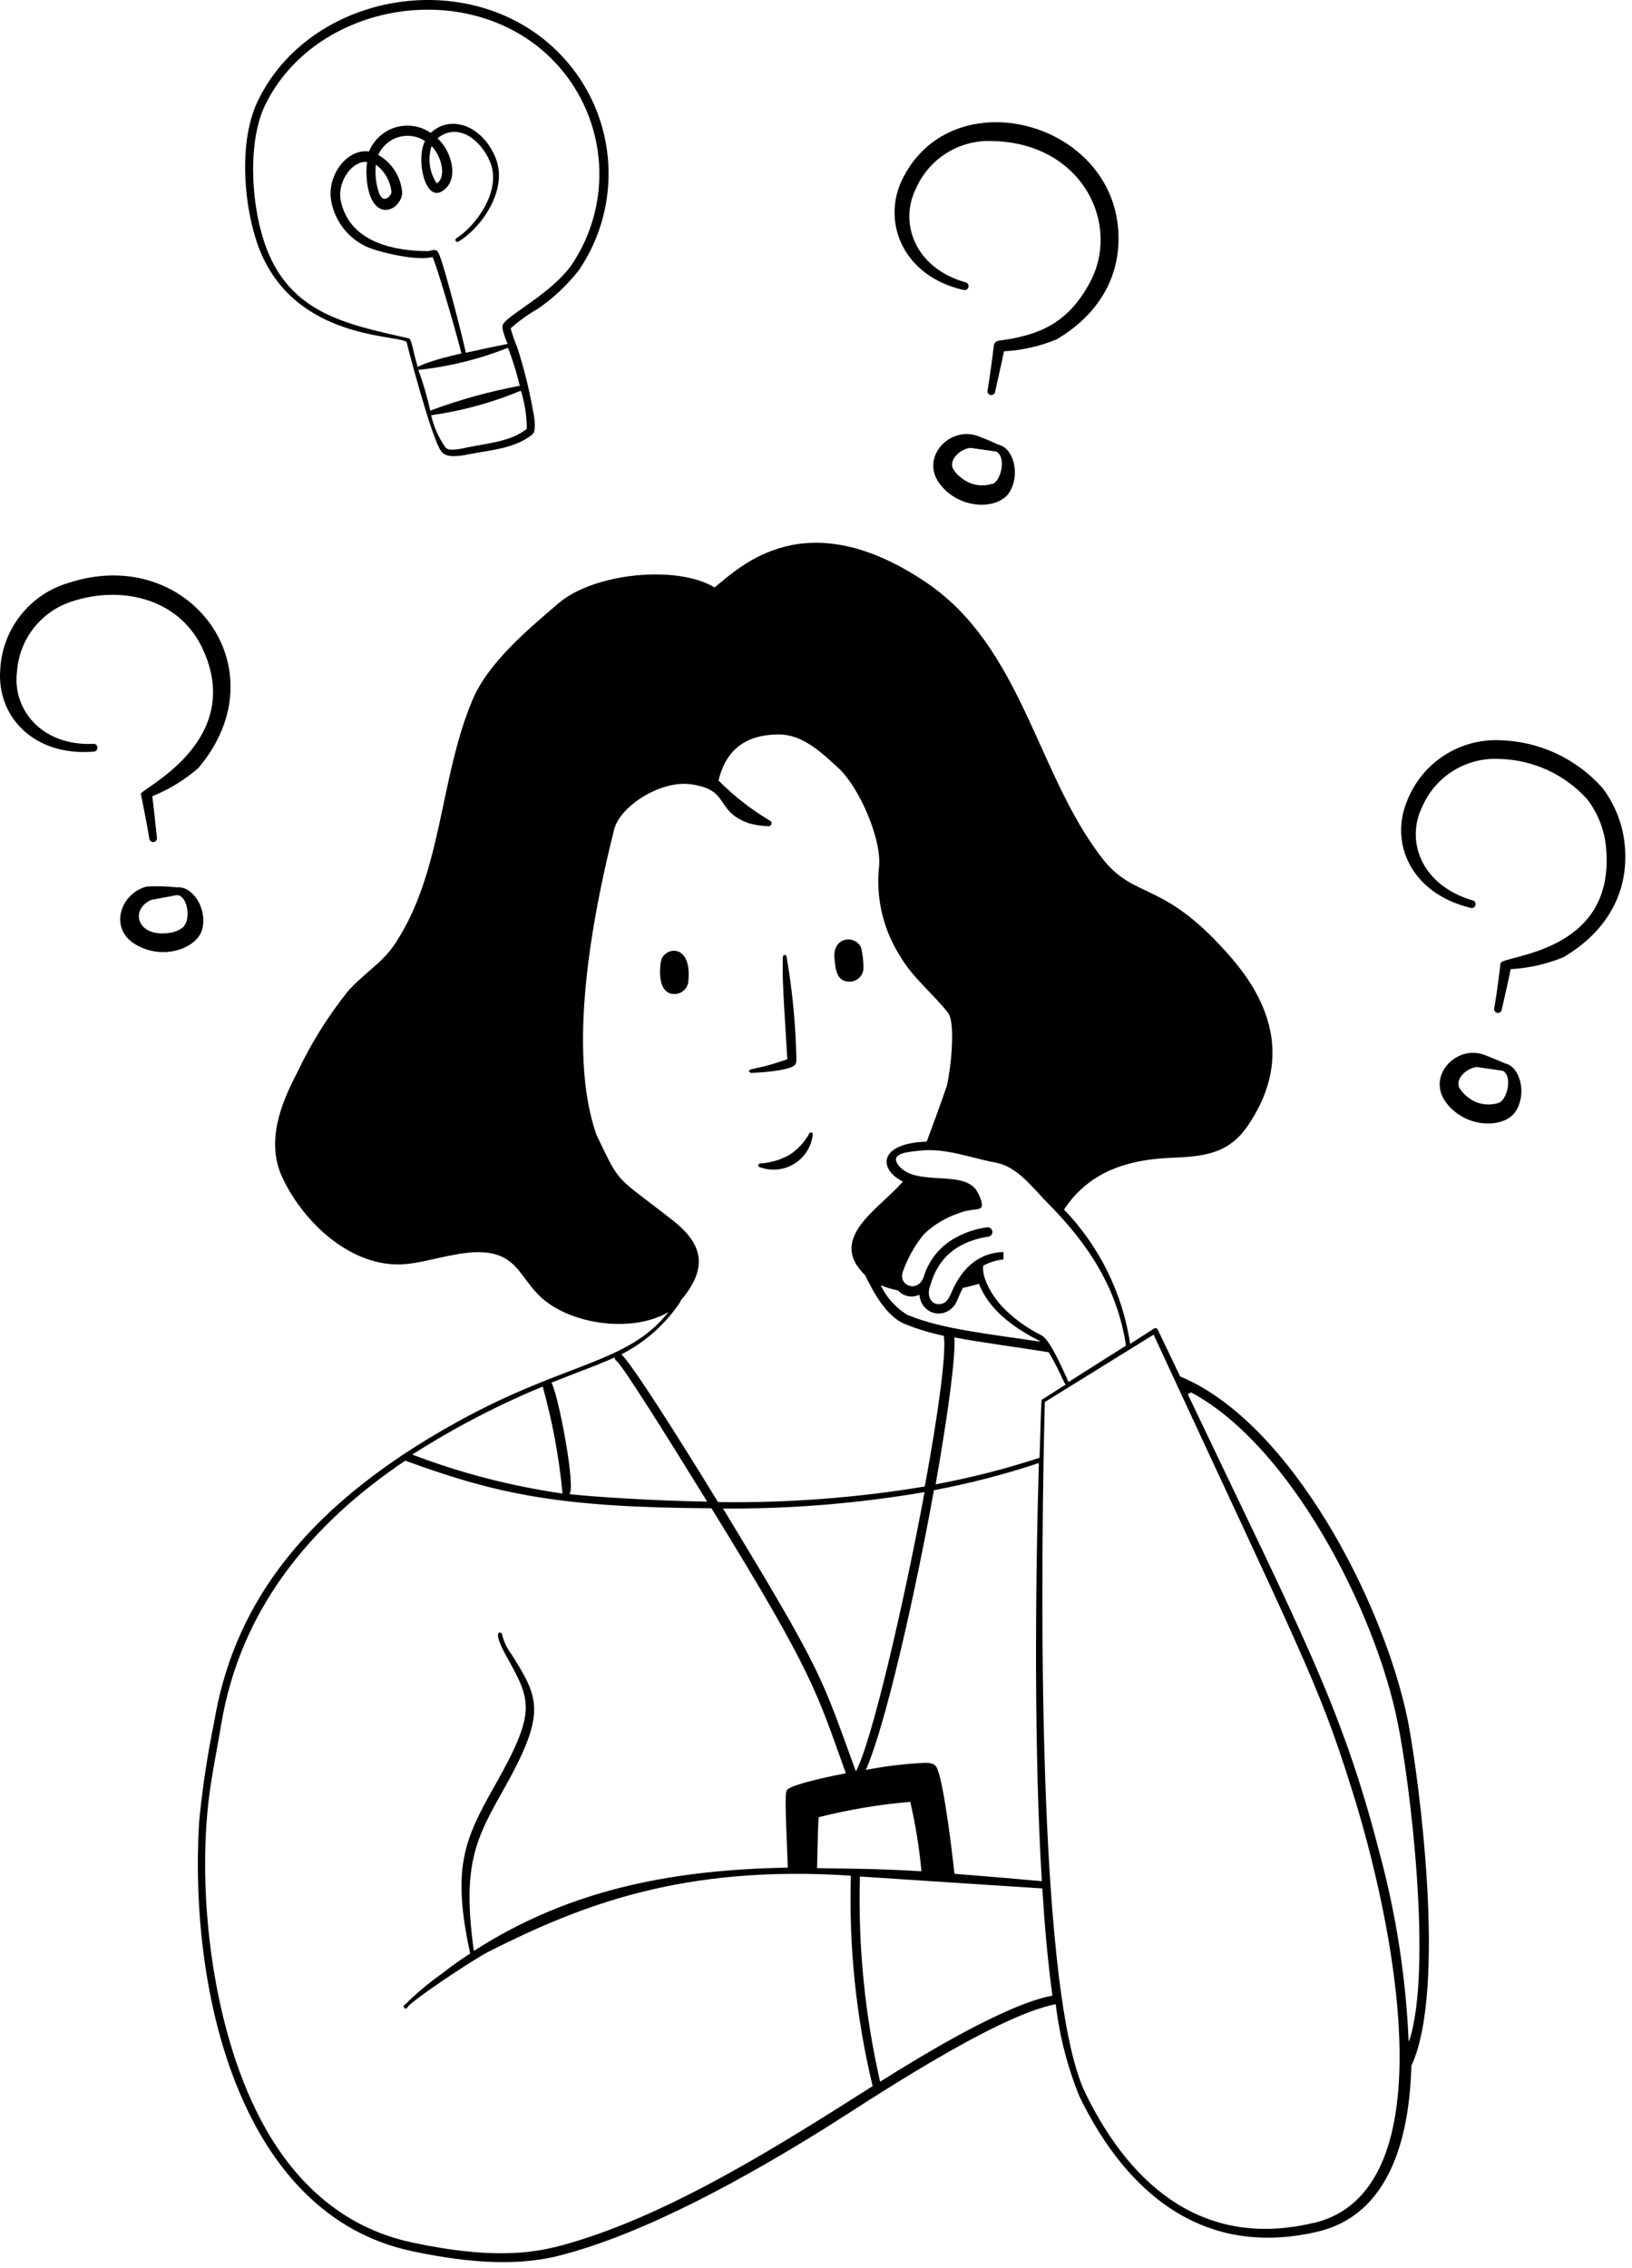 <svg width="239" height="332" viewBox="0 0 239 332" fill="none" xmlns="http://www.w3.org/2000/svg">
<path fill-rule="evenodd" clip-rule="evenodd" d="M96.921 140.291C96.677 140.762 95.962 145.521 98.769 145.521C99.26 145.522 99.734 145.347 100.105 145.026C100.477 144.706 100.72 144.263 100.792 143.778C101.384 138.443 97.897 138.46 96.921 140.291ZM122.201 140.221C122.358 142.069 122.567 143.708 124.415 143.708C124.905 143.709 125.38 143.533 125.751 143.213C126.122 142.893 126.366 142.45 126.437 141.965C126.475 140.843 126.352 139.722 126.071 138.635C125.06 136.769 121.939 137.223 122.201 140.221ZM109.997 157.063C110.537 157.063 115.227 156.836 116.325 155.982C116.657 155.738 116.622 155.267 116.622 154.831C116.517 149.886 116.039 144.955 115.192 140.082C115.192 139.82 114.966 139.768 114.826 139.803C114.687 139.838 114.617 140.082 114.634 140.5C114.634 141.93 114.512 142.418 115.018 150.42C115.349 155.651 115.21 154.186 115.314 155.058C113.679 155.657 112.001 156.129 110.293 156.47C109.16 156.714 109.962 157.063 109.997 157.063ZM115.506 169.127C114.213 169.821 112.786 170.231 111.322 170.33C111.248 170.33 111.177 170.36 111.125 170.412C111.072 170.464 111.043 170.535 111.043 170.609C111.043 170.683 111.072 170.754 111.125 170.806C111.177 170.859 111.248 170.888 111.322 170.888C112.141 171.183 113.016 171.289 113.882 171.198C114.747 171.108 115.582 170.823 116.322 170.366C117.063 169.909 117.691 169.29 118.159 168.556C118.628 167.823 118.924 166.993 119.028 166.129C119.037 166.093 119.039 166.056 119.034 166.02C119.029 165.984 119.017 165.949 118.998 165.917C118.979 165.885 118.955 165.858 118.925 165.836C118.896 165.814 118.863 165.798 118.827 165.789C118.792 165.779 118.755 165.777 118.719 165.782C118.682 165.788 118.647 165.8 118.616 165.818C118.584 165.837 118.557 165.862 118.535 165.891C118.513 165.92 118.496 165.954 118.487 165.989C117.781 167.275 116.754 168.356 115.506 169.127ZM37.366 34.674C41.846 49.65 57.694 48.918 59.542 50.034C59.542 50.208 63.168 64.173 64.633 66.091C65.452 67.154 67.422 66.736 68.73 66.492C71.798 65.882 75.355 65.69 77.953 63.615C78.615 63.075 78.232 60.878 78.057 60.128C77.502 56.993 76.734 53.9 75.756 50.871C75.371 49.957 75.045 49.019 74.78 48.064C75.983 46.998 77.291 46.057 78.685 45.257C80.985 43.69 83.031 41.779 84.752 39.591C88.081 34.714 89.586 28.82 89.002 22.945C88.419 17.069 85.784 11.586 81.562 7.459C68.643 -5.215 45.281 -1.083 37.697 14.904C35.099 20.448 35.605 28.851 37.366 34.674ZM77.151 62.778C74.832 64.644 71.415 64.888 68.434 65.498C67.632 65.672 65.731 66.143 65.226 65.498C64.239 64.074 63.529 62.477 63.134 60.791C67.65 60.154 72.067 58.947 76.279 57.199C76.849 59.005 77.143 60.885 77.151 62.778ZM76.087 56.484C71.632 57.315 67.258 58.528 63.011 60.111C62.561 58.087 61.979 56.096 61.268 54.148C65.772 53.677 70.19 52.585 74.396 50.906C75.1 52.748 75.682 54.635 76.139 56.554L76.087 56.484ZM38.795 15.444C46.1 0.346 68.434 -3.472 80.638 8.471C84.604 12.361 87.085 17.516 87.652 23.043C88.219 28.57 86.835 34.122 83.741 38.736C80.725 42.99 74.623 45.919 73.681 47.454C73.35 47.994 73.96 49.371 74.344 50.348C72.356 50.731 70.177 51.202 68.224 51.638C67.701 49.249 65.26 39.608 64.354 37.342C64.005 36.435 63.691 36.505 62.767 36.766C57.677 36.766 52.08 35.476 50.285 30.682C50.068 30.12 49.916 29.535 49.831 28.938C49.587 26.428 51.575 23.499 53.771 23.708C53.458 25.626 53.771 29.287 55.41 30.385C57.049 31.484 58.897 29.74 58.897 28.171C58.804 27.04 58.436 25.948 57.826 24.991C57.215 24.034 56.38 23.241 55.393 22.68C55.667 22.057 56.073 21.502 56.583 21.052C57.093 20.602 57.695 20.269 58.347 20.075C58.998 19.881 59.685 19.831 60.358 19.928C61.031 20.026 61.675 20.268 62.244 20.64C60.867 23.325 62.244 29.479 64.685 28.032C67.126 26.585 66.324 23.028 64.807 21.058C64.075 20.099 63.918 20.361 64.284 20.082C67.126 18.007 70.351 20.413 71.711 23.569C73.664 27.91 69.48 33.262 66.83 34.883C66.765 34.923 66.718 34.986 66.7 35.06C66.682 35.133 66.694 35.211 66.734 35.276C66.773 35.34 66.836 35.387 66.91 35.405C66.984 35.423 67.061 35.411 67.126 35.372C70.369 33.471 74.466 27.875 72.6 23.168C70.735 18.46 66.045 16.647 63.081 19.454C62.335 18.942 61.483 18.604 60.589 18.465C59.695 18.326 58.781 18.389 57.914 18.65C57.047 18.911 56.25 19.363 55.582 19.973C54.913 20.583 54.39 21.335 54.05 22.174C50.807 21.756 48.07 25.539 48.437 28.973C48.633 30.491 49.207 31.936 50.106 33.175C51.004 34.415 52.198 35.41 53.58 36.069C55.218 36.853 61.041 38.283 63.343 37.621C64.145 39.364 67.056 49.598 67.579 51.742C59.839 53.486 61.408 54.305 61.024 53.172C60.571 51.76 60.292 49.685 59.908 49.546C50.285 47.366 41.602 45.762 38.359 34.343C36.773 28.816 36.355 20.622 38.795 15.444ZM54.974 24.057C55.635 24.526 56.187 25.131 56.593 25.832C56.999 26.533 57.25 27.313 57.328 28.119C57.328 28.59 56.264 29.862 55.584 28.468C55.064 27.059 54.879 25.549 55.044 24.057H54.974ZM63.203 21.389C64.598 22.749 65.47 25.922 63.953 26.846C63.427 26.051 63.087 25.148 62.957 24.203C62.827 23.259 62.911 22.297 63.203 21.389ZM10.9 87.936C17.996 85.722 26.591 87.639 29.904 95.485C35.64 108.77 20.472 115.534 20.629 116.232C20.977 117.975 21.605 121.026 21.867 122.787C21.887 122.935 21.966 123.069 22.085 123.159C22.205 123.248 22.355 123.287 22.503 123.266C22.651 123.246 22.785 123.167 22.875 123.048C22.964 122.928 23.003 122.778 22.983 122.63C22.773 120.887 22.547 118.376 22.302 116.563C24.767 115.574 27.048 114.177 29.05 112.431C41.358 97.908 27.62 79.585 10.064 85.321C7.284 86.131 4.825 87.787 3.029 90.058C1.232 92.33 0.187 95.104 0.039 97.996C-0.519 104.865 4.955 110.792 13.795 110.025C13.928 110.002 14.049 109.932 14.136 109.828C14.223 109.725 14.27 109.594 14.27 109.459C14.27 109.323 14.223 109.192 14.136 109.089C14.049 108.985 13.928 108.915 13.795 108.892C5.949 109.293 1.748 103.662 2.497 98.257C2.671 95.883 3.57 93.619 5.073 91.773C6.576 89.927 8.611 88.587 10.9 87.936ZM141.117 42.45C141.265 42.489 141.422 42.468 141.555 42.391C141.687 42.315 141.784 42.188 141.823 42.04C141.862 41.892 141.841 41.735 141.764 41.602C141.688 41.47 141.561 41.373 141.413 41.334C133.864 39.207 131.685 32.53 134.126 27.631C135.076 25.443 136.677 23.6 138.71 22.353C140.744 21.105 143.112 20.513 145.493 20.657C158.604 20.988 164.357 33.053 159.44 41.665C156.18 47.558 151.822 49.145 146.243 49.877C146.066 49.902 145.903 49.983 145.777 50.109C145.652 50.235 145.57 50.398 145.545 50.574C145.354 52.178 144.935 55.334 144.621 57.164C144.591 57.31 144.62 57.462 144.702 57.586C144.784 57.71 144.911 57.797 145.057 57.827C145.203 57.857 145.354 57.828 145.479 57.746C145.603 57.664 145.69 57.537 145.72 57.391C146.121 55.508 146.661 53.294 147.027 51.429C149.676 51.286 152.281 50.697 154.733 49.685C160.643 46.198 164.235 40.689 163.764 33.715C162.666 17.345 138.781 11.487 131.912 26.742C129.244 32.948 132.487 40.497 141.117 42.45ZM237.982 124.251C237.782 121.02 236.629 117.92 234.669 115.343C232.784 113.221 230.484 111.508 227.911 110.309C225.339 109.109 222.548 108.449 219.711 108.369C216.823 108.235 213.964 109.002 211.531 110.564C209.098 112.125 207.21 114.405 206.129 117.086C203.392 123.415 206.687 130.789 215.282 132.881C215.359 132.916 215.442 132.933 215.526 132.932C215.61 132.931 215.693 132.911 215.769 132.875C215.844 132.838 215.911 132.786 215.964 132.721C216.017 132.656 216.055 132.58 216.076 132.498C216.097 132.417 216.099 132.332 216.084 132.25C216.068 132.167 216.035 132.089 215.986 132.021C215.936 131.953 215.873 131.896 215.8 131.855C215.726 131.814 215.645 131.789 215.561 131.783C208.065 129.517 205.833 123.066 208.291 118.08C209.242 115.892 210.842 114.049 212.876 112.802C214.909 111.554 217.277 110.962 219.658 111.106C222.076 111.173 224.455 111.73 226.652 112.743C228.848 113.756 230.817 115.204 232.438 116.999C234.071 119.13 235.041 121.695 235.227 124.374C236.465 139.751 219.902 139.803 219.746 141.023C219.536 142.767 219.153 145.835 218.822 147.613C218.791 147.759 218.82 147.911 218.902 148.035C218.984 148.159 219.112 148.246 219.257 148.276C219.403 148.306 219.555 148.277 219.679 148.195C219.803 148.113 219.89 147.986 219.92 147.84C220.338 145.975 220.861 143.743 221.227 141.878C223.881 141.729 226.491 141.139 228.951 140.134C234.774 136.717 238.452 131.295 237.982 124.251ZM29.625 136.002C30.375 132.899 28.126 129.639 25.894 129.9C24.447 129.744 22.989 129.703 21.535 129.778C17.752 130.685 15.974 135.636 19.53 138.059C23.61 140.779 28.893 138.896 29.625 136.002ZM26.923 135.654C26.303 136.17 25.545 136.492 24.743 136.578C20.001 137.24 18.99 133.091 22.18 131.731L25.929 131.033C27.55 131.173 27.916 134.642 26.923 135.566V135.654ZM143.174 63.824C139.112 62.342 134.719 66.928 137.595 70.798C140.472 74.668 146.173 74.668 147.812 72.088C149.451 69.508 148.457 65.603 146.26 65.115C146.068 65.027 144.552 64.33 143.174 63.824ZM145.371 70.798C144.591 71.063 143.756 71.123 142.946 70.97C142.137 70.817 141.38 70.458 140.751 69.926C140.236 69.556 139.812 69.073 139.513 68.514C139.007 67.102 140.821 65.655 142.146 65.568L145.911 66.108C147.376 66.893 146.644 70.31 145.371 70.85V70.798ZM220.408 155.668C220.059 155.511 218.264 154.761 217.34 154.413C213.26 152.931 208.884 157.516 211.761 161.386C214.637 165.257 220.321 165.257 221.977 162.677C223.633 160.096 222.622 156.156 220.408 155.668ZM219.519 161.439C218.739 161.702 217.904 161.761 217.095 161.608C216.285 161.455 215.529 161.097 214.899 160.567C214.388 160.185 213.966 159.698 213.661 159.137C213.173 157.743 214.969 156.296 216.294 156.208L220.059 156.749C221.524 157.481 220.792 160.881 219.519 161.439Z" fill="black"/>
<path fill-rule="evenodd" clip-rule="evenodd" d="M206.164 251.835C202.677 234.68 189.113 208.25 172.83 201.503L169.552 194.651C169.529 194.601 169.495 194.557 169.453 194.522C169.411 194.486 169.362 194.46 169.309 194.445C169.256 194.43 169.201 194.427 169.146 194.435C169.092 194.444 169.04 194.464 168.994 194.494L165.507 196.743C164.4 189.343 161.018 182.47 155.831 177.077C159.458 171.481 165.263 169.772 171.261 169.511C176.23 169.302 179.891 169.005 182.767 164.751C188.468 156.348 187.126 148.154 180.431 140.343C170.232 128.453 166.222 132.01 161.254 125.437C151.804 113.094 149.66 94.84 135.747 85.338C117.964 73.291 108.375 83.002 104.644 86.001C99.188 82.688 87.019 83.839 81.788 88.32C77.342 92.12 71.45 97.037 69.166 102.528C64.302 114.122 64.825 127.843 57.712 138.356C55.968 140.971 52.987 142.732 50.877 145.207C47.982 148.838 45.519 152.793 43.537 156.993C40.957 161.875 38.987 167.297 41.341 172.353C44.496 179.117 51.557 185.568 59.089 185.08C63.447 184.783 69.218 182.168 73.315 183.894C75.756 184.905 76.697 187.259 78.545 189.229C82.73 193.884 92.493 195.296 97.897 192.071C91.952 199.637 82.886 199.376 67.074 208.093C42.805 221.448 33.949 236.615 31.351 252.149C30.357 256.982 29.624 261.865 29.154 266.777C27.655 292.109 35.343 324.222 60.274 329.54C67.109 331.004 74.936 331.946 81.701 330.255C94.515 327.064 109.805 318.434 121.033 311.426C126.263 308.166 145.615 295.107 154.611 293.399C155.153 298.052 156.326 302.609 158.098 306.945C165.298 321.747 176.822 330.499 192.966 326.698C203.427 324.24 206.408 313.099 206.687 302.43C211.935 291.167 207.768 260.03 206.164 251.835ZM145.842 170.208C148.945 170.784 151.072 173.695 153.373 176.066C159.458 182.151 163.642 188.671 164.897 196.987C159.859 200.195 156.581 202.218 156.511 202.322C156.442 202.427 154.018 196.255 152.554 195.505C150.363 194.418 148.375 192.961 146.678 191.199C145.371 189.752 143.767 187.207 143.976 185.289C144.903 184.796 145.914 184.482 146.957 184.365V183.284C141.57 183.441 139.722 188.357 139.234 189.456C138.885 190.24 138.397 191.025 137.281 190.903C136.166 190.781 135.765 189.491 136.183 188.34C136.601 187.189 137.613 182.133 144.743 181.035C144.833 181.022 144.919 180.992 144.996 180.946C145.074 180.901 145.142 180.84 145.196 180.768C145.25 180.696 145.29 180.614 145.312 180.527C145.335 180.439 145.34 180.348 145.327 180.259C145.315 180.17 145.285 180.084 145.239 180.006C145.193 179.928 145.132 179.861 145.06 179.806C144.988 179.752 144.906 179.713 144.819 179.69C144.732 179.668 144.641 179.662 144.552 179.675C143.059 179.865 141.613 180.319 140.28 181.017C139.082 181.602 138.019 182.43 137.158 183.447C136.296 184.464 135.656 185.65 135.276 186.928C134.44 189.316 131.511 188.253 132.208 186.195C132.91 184.194 133.954 182.33 135.294 180.686C136.782 179.268 138.569 178.201 140.524 177.565C142.058 176.938 143.366 177.234 143.715 176.729C144.063 176.223 143.244 174.532 142.826 174.026C140.576 171.341 134.108 173.66 131.633 170.662C130.046 168.691 133.376 168.622 134.719 168.447C138.484 168.029 142.058 169.493 145.842 170.208ZM152.24 213.41C147.256 215.035 142.172 216.333 137.02 217.298C138.763 207.378 139.949 198.87 139.775 195.784C143.837 196.569 148.492 197.127 153.582 197.964C154.96 200.247 155.709 202.165 156.041 202.706L152.658 204.85C152.484 205.077 152.519 204.135 152.24 213.41ZM133.306 263.778C134.078 267.126 134.626 270.521 134.945 273.942C127.797 273.489 122.34 273.576 119.655 273.471C119.76 268.572 119.812 267.056 119.899 266.027C124.299 264.912 128.783 264.16 133.306 263.778ZM105.882 220.837C115.773 220.908 125.65 220.103 135.399 218.431C132.295 235.168 127.571 255.287 125.339 259.315C120.213 245.332 120.736 245.28 105.882 220.837ZM126.803 259.088C129.628 252.759 133.917 233.878 136.776 218.152C141.98 217.177 147.112 215.849 152.135 214.177C151.595 233.006 151.438 256.508 152.571 275.389C149.259 275.093 144.447 274.674 139.775 274.308C139.478 271.484 138.31 261.651 137.316 259.071C137.055 258.373 136.741 258.094 135.573 258.059C132.657 258.187 129.755 258.531 126.891 259.088H126.803ZM133.027 192.576C131.262 191.544 129.851 190 128.983 188.148C129.79 188.489 130.632 188.74 131.493 188.898C131.82 189.266 132.242 189.537 132.712 189.681C133.183 189.826 133.684 189.838 134.161 189.717C134.945 189.473 134.44 189.368 134.858 190.467C135.019 190.909 135.289 191.304 135.645 191.612C136 191.921 136.428 192.135 136.888 192.232C137.349 192.33 137.827 192.309 138.277 192.171C138.727 192.033 139.134 191.782 139.461 191.443C140.141 190.833 140.193 190.101 141.012 188.532C141.814 188.375 142.599 188.166 143.366 187.939C145.441 193.378 151.944 196.011 152.397 196.412C144.743 195.279 137.961 194.564 133.115 192.576H133.027ZM99.606 190.484C103.79 185.638 102.936 182.168 98.63 178.734C89.912 171.899 90.993 173.73 87.332 166.094C83.026 153.698 86.74 134.172 89.93 121.462C90.802 117.975 96.747 114.244 101.07 114.802C107.068 115.569 104.557 118.725 109.683 120.521C110.573 120.781 111.493 120.921 112.42 120.939C112.475 120.956 112.533 120.962 112.59 120.957C112.648 120.952 112.703 120.936 112.754 120.909C112.805 120.882 112.851 120.846 112.887 120.802C112.924 120.757 112.952 120.706 112.969 120.651C112.987 120.596 112.993 120.539 112.988 120.481C112.982 120.424 112.966 120.368 112.939 120.317C112.913 120.266 112.876 120.221 112.832 120.184C112.788 120.147 112.737 120.119 112.682 120.102C109.963 118.471 107.456 116.509 105.22 114.262C106.283 109.921 108.986 107.55 114.059 107.515C117.546 107.515 120.3 110.165 122.776 112.431C125.775 115.168 129 122.56 128.756 126.623C128.205 131.33 129.308 136.082 131.877 140.064C133.62 143.098 136.898 145.731 138.851 148.293C139.931 149.723 139.304 156.104 138.676 158.911C137.857 161.369 136.113 166.059 135.712 167.122C128.425 167.384 128.739 171.289 132.225 172.963C128.965 176.868 120.998 181.209 126.699 186.684C127.919 189.246 129.872 192.751 132.487 193.814C134.343 194.566 136.262 195.15 138.223 195.558C138.606 198.26 137.351 207.204 135.433 217.612C125.427 219.276 115.292 220.041 105.15 219.896C98.856 209.592 92.597 199.829 91.011 198.26C94.533 196.469 97.526 193.789 99.693 190.484H99.606ZM87.716 199.672C91.203 198.365 89.459 198.591 90.296 199.236C91.133 199.881 96.886 208.999 103.564 219.826C95.648 219.704 86.74 219.111 83.375 218.728C84.386 217.926 81.771 204.153 80.76 202.409C83.287 201.398 85.624 200.509 87.803 199.672H87.716ZM79.469 202.95C80.903 208.083 81.877 213.334 82.381 218.641C74.858 217.562 67.479 215.65 60.379 212.94C66.463 209.048 72.881 205.705 79.557 202.95H79.469ZM81.056 328.999C74.518 330.638 66.864 329.679 60.274 328.267C49.971 326.053 42.84 319.167 38.203 310.345C30.828 296.397 28.631 275.668 30.88 261.145C31.333 258.234 31.909 255.357 32.397 252.428C35.169 235.813 45.263 223.296 59.35 213.829C73.176 218.902 82.468 220.68 104.191 220.802C119.237 245.21 119.568 247.651 123.874 259.594C122.549 259.838 116.413 261.076 115.367 261.93C114.948 262.261 114.948 262.924 115.367 273.402C99.501 273.715 83.985 276.191 69.392 285.606C67.649 273.035 69.654 269.235 73.716 262.034C80.097 250.72 78.946 248.628 74.919 242.194C74.255 241.326 73.78 240.328 73.524 239.265C73.524 238.847 71.781 238.272 74.239 242.595C77.726 248.941 78.667 250.441 72.496 261.337C67.98 269.322 66.132 273.419 68.852 285.972C67.632 286.791 66.237 287.715 64.894 288.796C62.843 290.24 60.919 291.856 59.141 293.625C59.106 293.692 59.1 293.77 59.123 293.842C59.145 293.914 59.196 293.974 59.263 294.009C59.33 294.044 59.408 294.05 59.48 294.027C59.552 294.004 59.612 293.954 59.647 293.887C60.187 292.928 69.201 286.913 71.624 285.675C85.153 278.859 100.112 272.966 124.607 274.587C124.298 284.952 125.371 295.312 127.797 305.394C115.21 313.344 97.322 324.955 81.143 328.999H81.056ZM128.878 304.696C126.638 294.864 125.648 284.789 125.932 274.709C152.397 276.453 144.098 275.895 152.641 276.453C152.955 281.543 153.426 287.07 154.123 292.143C147.289 293.416 134.998 300.913 128.965 304.696H128.878ZM192.234 325.443C176.84 329.087 165.908 320.683 158.97 306.457C151.299 290.766 152.571 222.616 153.007 205.251L168.942 195.383C190.456 241.846 193.036 246.239 197.865 261.633C204.107 281.247 212.336 320.805 192.321 325.443H192.234ZM206.286 298.768C205.882 289.433 204.444 280.171 201.997 271.153C196.471 249.656 190.491 238.882 173.946 204.1L174.434 203.839C189.044 211.649 201.422 235.901 204.665 252.097C206.443 260.553 209.843 288.203 206.373 298.768H206.286Z" fill="black"/>
</svg>
